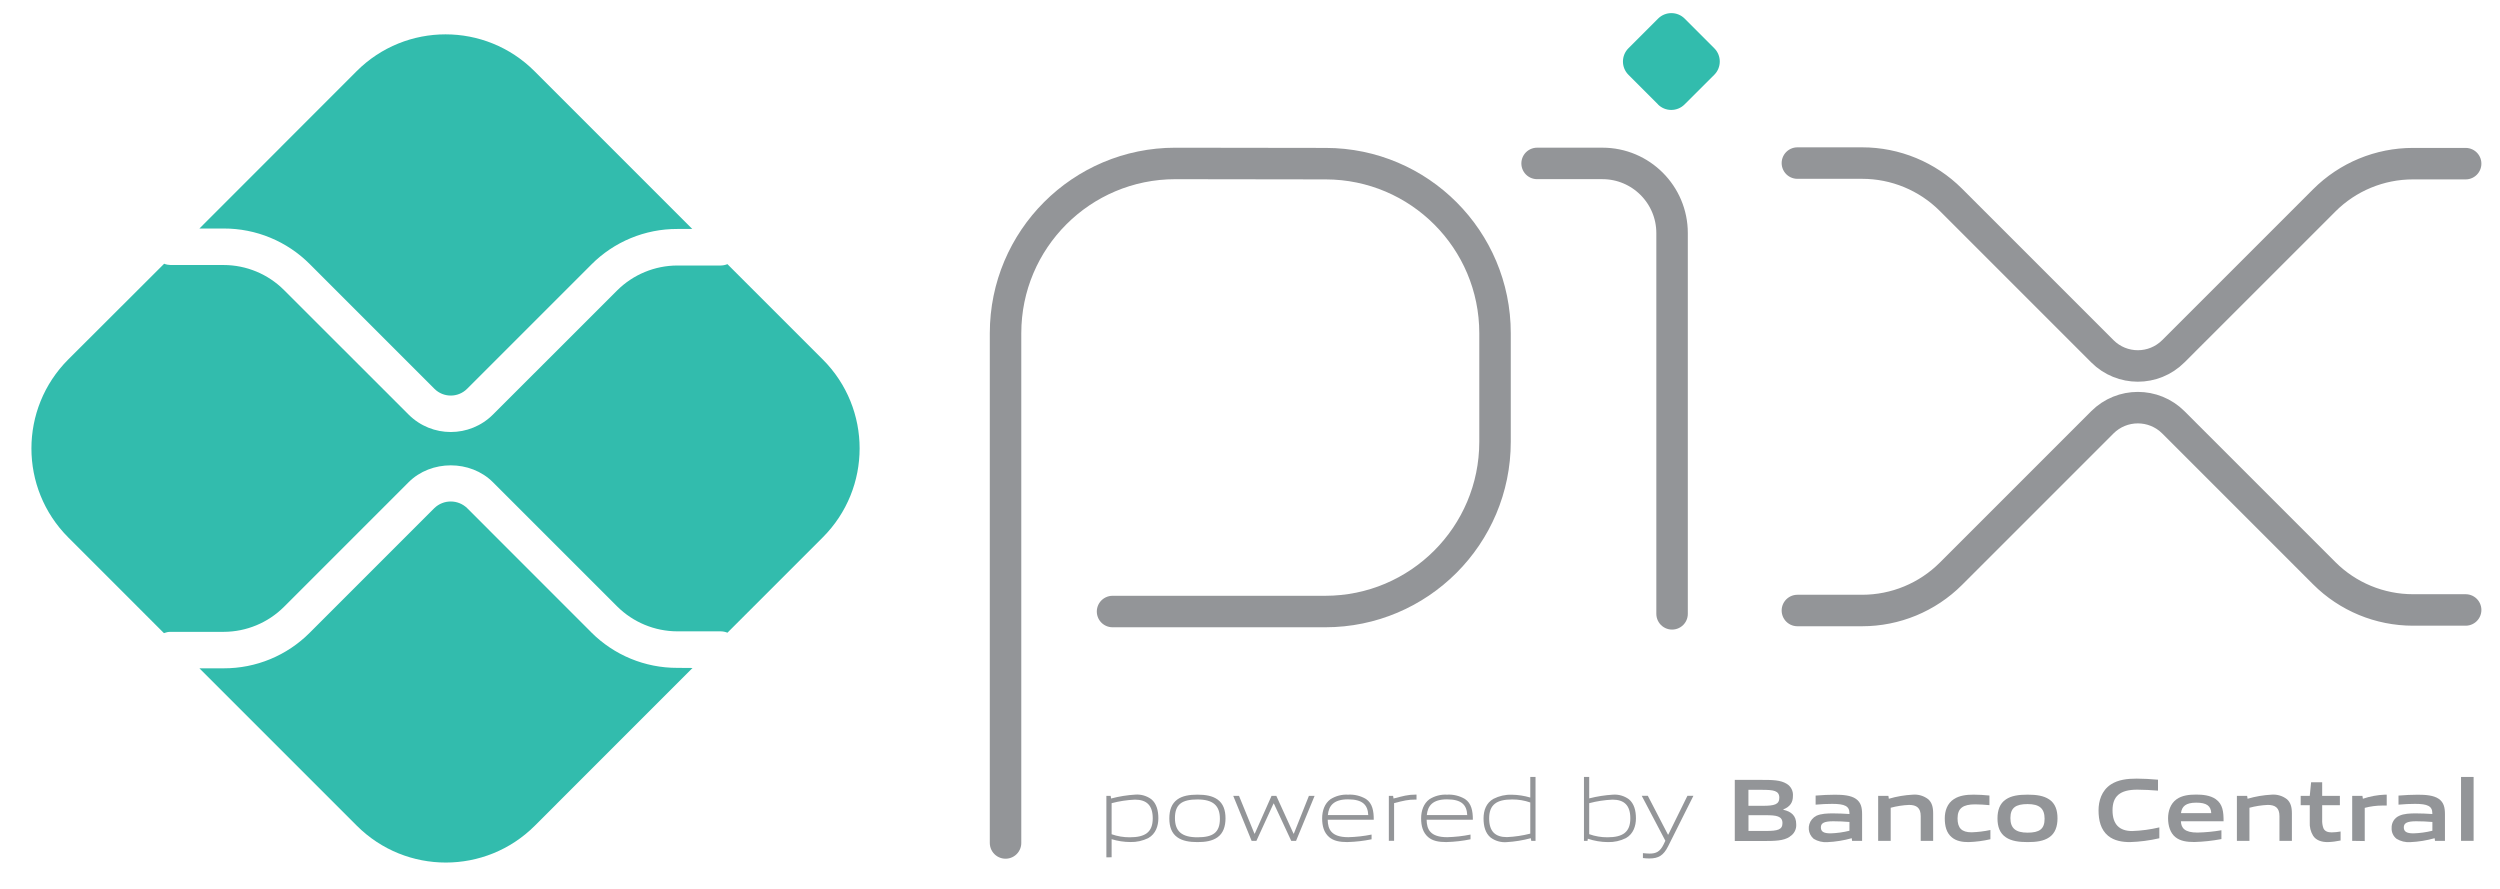 <?xml version="1.0" encoding="utf-8"?>
<!-- Generator: Adobe Illustrator 26.2.1, SVG Export Plug-In . SVG Version: 6.00 Build 0)  -->
<svg version="1.1" id="Camada_1" xmlns="http://www.w3.org/2000/svg" xmlns:xlink="http://www.w3.org/1999/xlink" x="0px" y="0px"
	 viewBox="0 0 952.77 338.7" style="enable-background:new 0 0 952.77 338.7;" xml:space="preserve">
<style type="text/css">
	.st0{fill:none;stroke:#939598;stroke-width:12;stroke-linecap:round;stroke-linejoin:round;}
	.st1{fill:#32BCAD;}
	.st2{fill:#939598;}
</style>
<path class="st0" d="M383.22,321.26V127c0-35.74,28.97-64.71,64.71-64.71l57.35,0.08c35.64,0.07,64.5,28.99,64.49,64.63v41.34
	c0,35.74-28.97,64.71-64.71,64.72H424"/>
<path class="st0" d="M585.8,62.28h24.88c14.67,0,26.56,11.89,26.56,26.56v145.1"/>
<path class="st1" d="M631.9,39.8l-11.28-11.29c-2.8-2.79-2.8-7.33,0-10.13c0,0,0,0,0,0L631.9,7.1c2.8-2.8,7.35-2.8,10.15,0
	l11.27,11.28c2.8,2.79,2.8,7.33,0,10.13c0,0,0,0,0,0L642,39.8c-2.8,2.8-7.34,2.8-10.14,0c0,0,0,0,0,0"/>
<path class="st0" d="M685,62.15h24.67c12.69-0.01,24.86,5.03,33.84,14l57.71,57.71c7.47,7.48,19.58,7.48,27.05,0.02
	c0.01-0.01,0.01-0.01,0.02-0.02l57.5-57.49c8.97-8.97,21.14-14.01,33.83-14h20.06"/>
<path class="st0" d="M685,232.67h24.67c12.69,0,24.86-5.03,33.84-14l57.71-57.71c7.48-7.47,19.59-7.47,27.07,0l57.5,57.5
	c8.97,8.97,21.14,14,33.83,14h20.06"/>
<path class="st1" d="M258.13,254.53c-12.29,0.04-24.1-4.83-32.78-13.53L178,193.62c-3.48-3.33-8.96-3.33-12.44,0l-47.51,47.51
	c-8.68,8.72-20.48,13.6-32.78,13.57H76l60,60c18.74,18.7,49.07,18.7,67.81,0l60.12-60.13L258.13,254.53z"/>
<path class="st1" d="M85.28,87.09c12.3-0.03,24.1,4.85,32.78,13.57l47.51,47.52c3.44,3.43,9,3.43,12.44,0l47.34-47.34
	c8.67-8.73,20.48-13.62,32.78-13.58h5.7l-60.12-60.12c-18.72-18.73-49.07-18.73-67.8-0.01c0,0-0.01,0.01-0.01,0.01L76,87.09H85.28z"
	/>
<path class="st1" d="M313.56,137l-36.33-36.33c-0.82,0.33-1.69,0.51-2.58,0.52h-16.52c-8.6,0.02-16.84,3.44-22.93,9.5L187.86,158
	c-8.88,8.86-23.25,8.86-32.13,0l-47.52-47.49c-6.09-6.07-14.33-9.49-22.93-9.51H65c-0.84-0.02-1.66-0.18-2.44-0.49L26,137
	c-18.7,18.74-18.7,49.07,0,67.81l36.48,36.48c0.78-0.31,1.6-0.48,2.44-0.49h20.36c8.6-0.03,16.84-3.44,22.93-9.51l47.51-47.51
	c8.59-8.58,23.56-8.58,32.14,0l47.34,47.33c6.09,6.06,14.33,9.48,22.93,9.5h16.52c0.89,0.01,1.76,0.18,2.58,0.52l36.33-36.33
	c18.73-18.72,18.73-49.07,0.01-67.8C313.57,137,313.56,136.99,313.56,137"/>
<path class="st2" d="M432.54,304.75c-3,0.13-5.98,0.58-8.89,1.35v11.84c2.22,0.78,4.56,1.17,6.92,1.16c5.94,0,8.75-2,8.75-7.23
	C439.32,306.95,437.02,304.75,432.54,304.75 M421.65,326.75v-23.43h1.63l0.17,1c3.03-0.81,6.13-1.3,9.26-1.49
	c2.17-0.15,4.32,0.47,6.07,1.76c2,1.66,2.68,4.34,2.68,7.26s-1,5.94-3.8,7.53c-2.14,1.07-4.5,1.59-6.89,1.53
	c-2.41-0.02-4.81-0.38-7.12-1.09v6.89L421.65,326.75z"/>
<path class="st2" d="M456.36,304.68c-5.93,0-8.58,1.86-8.58,7.09c0,5.05,2.61,7.33,8.58,7.33s8.55-1.84,8.55-7.06
	C464.91,306.99,462.3,304.68,456.36,304.68 M464,319.1c-2,1.42-4.62,1.83-7.64,1.83s-5.73-0.44-7.66-1.83
	c-2.17-1.53-3.06-4-3.06-7.19s0.89-5.67,3.06-7.23c1.93-1.39,4.58-1.83,7.66-1.83s5.67,0.44,7.64,1.83c2.2,1.56,3.05,4.1,3.05,7.19
	S466.17,317.57,464,319.1"/>
<path class="st2" d="M492.1,320.45l-6.62-14.21h-0.13l-6.52,14.21H477l-7-17.13h2.2l5.87,14.38h0.14l6.38-14.38h1.83l6.54,14.38
	h0.14l5.73-14.38H501l-7.06,17.13H492.1z"/>
<path class="st2" d="M513.75,304.64c-5.5,0-7.36,2.45-7.7,6h15.4C521.28,306.74,519.28,304.64,513.75,304.64 M513.68,320.93
	c-3.29,0-5.43-0.48-7.13-1.9c-2-1.73-2.67-4.24-2.67-7.12s0.91-5.67,3.19-7.33c1.99-1.25,4.33-1.86,6.68-1.73
	c2.4-0.14,4.78,0.43,6.85,1.66c2.47,1.66,2.95,4.58,2.95,7.9H506c0.07,3.53,1.22,6.65,7.87,6.65c2.97-0.08,5.93-0.41,8.85-1v1.8
	c-2.96,0.61-5.98,0.96-9,1.05"/>
<path class="st2" d="M529.3,320.45v-17.13h1.62l0.17,1c3.63-0.92,5.33-1.49,8.52-1.49h0.24v1.9h-0.48c-2.68,0-4.31,0.37-8.07,1.35
	v14.35L529.3,320.45z"/>
<path class="st2" d="M551.47,304.64c-5.49,0-7.36,2.45-7.7,6h15.4C559,306.74,557,304.64,551.47,304.64 M551.4,320.93
	c-3.29,0-5.42-0.48-7.12-1.9c-2-1.73-2.68-4.24-2.68-7.12s0.92-5.67,3.19-7.33c1.99-1.25,4.33-1.86,6.68-1.73
	c2.4-0.14,4.78,0.43,6.85,1.66c2.48,1.66,3,4.58,3,7.9H543.7c0.07,3.53,1.22,6.65,7.87,6.65c2.98-0.08,5.94-0.41,8.86-1v1.8
	c-2.96,0.61-5.98,0.96-9,1.05"/>
<path class="st2" d="M583.2,305.83c-2.22-0.78-4.56-1.17-6.92-1.15c-5.94,0-8.75,2-8.75,7.23c0,4.95,2.31,7.12,6.78,7.12
	c3-0.14,5.98-0.58,8.89-1.33L583.2,305.83z M583.58,320.45l-0.18-1c-3.03,0.81-6.13,1.32-9.26,1.5c-2.17,0.16-4.33-0.47-6.07-1.77
	c-2-1.66-2.68-4.34-2.68-7.25c0-3.06,1-5.94,3.8-7.5c2.14-1.09,4.52-1.63,6.92-1.56c2.4,0.03,4.79,0.4,7.09,1.08v-7.85h2v24.35
	L583.58,320.45z"/>
<path class="st2" d="M614.55,304.75c-3,0.13-5.98,0.58-8.89,1.35v11.81c2.22,0.8,4.56,1.2,6.92,1.19c5.94,0,8.75-2,8.75-7.23
	C621.33,306.95,619.03,304.75,614.55,304.75 M619.67,319.4c-2.13,1.07-4.5,1.59-6.88,1.53c-2.61-0.02-5.2-0.45-7.67-1.29l-0.1,0.81
	h-1.36V296.1h2v8.17c2.97-0.76,6-1.23,9.06-1.42c2.17-0.15,4.32,0.47,6.07,1.76c2,1.66,2.68,4.34,2.68,7.26
	S622.47,317.81,619.67,319.4"/>
<path class="st2" d="M626.13,327v-1.86c1,0.1,1.9,0.17,2.54,0.17c2.48,0,4-0.72,5.36-3.53l0.65-1.36l-9-17.13H628l7.67,14.79h0.13
	l7.29-14.79h2.28l-9.64,19.24c-1.76,3.49-3.66,4.64-7.16,4.64c-0.83,0-1.65-0.06-2.47-0.17"/>
<path class="st2" d="M673,310.68h-6.64v6H673c4.58,0,6.31-0.51,6.31-3c0-2.68-2.38-3-6.35-3 M671.76,301h-5.42v6.1h5.46
	c4.51,0,6.31-0.54,6.31-3.08c0-2.72-2.28-3-6.35-3 M682.08,318.9c-2.45,1.56-5.4,1.62-10.79,1.62h-10.15v-23.3h9.91
	c4.65,0,7.5,0.06,9.87,1.49c1.61,0.96,2.53,2.75,2.38,4.61c0,2.44-1,4.07-3.67,5.16v0.13c3,0.68,4.92,2.21,4.92,5.5
	c0.15,1.92-0.81,3.75-2.47,4.72"/>
<path class="st2" d="M704.84,313.26c-2-0.17-4-0.27-6.17-0.27c-3.49,0-4.72,0.71-4.72,2.31s1,2.3,3.7,2.3
	c2.43-0.08,4.84-0.41,7.19-1L704.84,313.26z M705.84,320.45l-0.13-1c-3.03,0.85-6.15,1.36-9.3,1.5c-1.82,0.12-3.63-0.32-5.19-1.26
	c-2.24-1.88-2.53-5.23-0.65-7.47c0.46-0.54,1.02-0.99,1.65-1.31c1.8-0.85,4.21-0.92,6.42-0.92c1.79,0,4.2,0.1,6.2,0.24v-0.31
	c0-2.68-1.76-3.56-6.58-3.56c-1.86,0-4.14,0.1-6.31,0.3v-3.46c2.41-0.2,5.13-0.33,7.37-0.33c3,0,6.07,0.23,8,1.59
	s2.34,3.33,2.34,5.87v10.14L705.84,320.45z"/>
<path class="st2" d="M732,320.45V311c0-3.12-1.59-4.24-4.44-4.24c-2.37,0.1-4.71,0.47-7,1.08v12.62h-4.78v-17.14h3.9l0.17,1.09
	c2.98-0.88,6.06-1.4,9.16-1.56c2.11-0.17,4.2,0.46,5.87,1.76c1.35,1.22,1.86,2.92,1.86,5.36v10.48H732z"/>
<path class="st2" d="M750.26,320.93c-2.21,0-4.62-0.31-6.38-1.8c-2.1-1.7-2.71-4.37-2.71-7.26c0-2.71,0.88-5.67,3.49-7.33
	c2.14-1.39,4.78-1.69,7.53-1.69c2,0,3.9,0.13,6,0.33v3.67c-1.73-0.17-3.8-0.3-5.46-0.3c-4.55,0-6.69,1.42-6.69,5.36
	c0,3.69,1.6,5.29,5.33,5.29c2.42-0.08,4.82-0.37,7.19-0.88v3.52c-2.74,0.64-5.53,1-8.34,1.09"/>
<path class="st2" d="M772.73,306.44c-4.55,0-6.55,1.43-6.55,5.33s2,5.56,6.55,5.56s6.48-1.39,6.48-5.29S777.28,306.44,772.73,306.44
	 M780.94,319.13c-2.1,1.42-4.85,1.8-8.21,1.8s-6.17-0.41-8.24-1.8c-2.38-1.56-3.23-4.14-3.23-7.22s0.85-5.71,3.23-7.27
	c2.07-1.39,4.81-1.79,8.24-1.79s6.11,0.4,8.21,1.79c2.37,1.56,3.19,4.18,3.19,7.23S783.28,317.57,780.94,319.13"/>
<path class="st2" d="M811.74,320.93c-2.88,0-6-0.48-8.34-2.41c-2.78-2.31-3.63-5.87-3.63-9.7c0-3.43,1.09-7.5,4.71-9.87
	c2.82-1.83,6.31-2.21,9.84-2.21c2.58,0,5.23,0.17,8.11,0.41v4.17c-2.47-0.2-5.53-0.37-7.9-0.37c-6.62,0-9.43,2.51-9.43,7.87
	s2.61,7.9,7.49,7.9c3.49-0.12,6.95-0.59,10.35-1.39v4.14C819.26,320.32,815.51,320.81,811.74,320.93"/>
<path class="st2" d="M837,305.9c-4,0-5.5,1.43-5.81,4h11.54C842.59,307.12,840.96,305.9,837,305.9 M836.28,320.9
	c-2.81,0-5.36-0.34-7.26-1.9s-2.75-4.24-2.75-7.16c0-2.61,0.85-5.53,3.23-7.23c2.1-1.49,4.78-1.79,7.5-1.79
	c2.44,0,5.32,0.27,7.42,1.73c2.75,1.93,3,4.92,3,8.44h-16.26c0.1,2.62,1.49,4.31,6.31,4.31c3.06-0.07,6.11-0.36,9.13-0.88v3.36
	C843.2,320.43,839.74,320.8,836.28,320.9"/>
<path class="st2" d="M868.72,320.45V311c0-3.12-1.59-4.24-4.44-4.24c-2.37,0.1-4.71,0.47-7,1.08v12.62h-4.78v-17.14h3.9l0.17,1.09
	c2.98-0.88,6.06-1.4,9.16-1.56c2.11-0.17,4.2,0.46,5.87,1.76c1.35,1.22,1.86,2.92,1.86,5.36v10.48H868.72z"/>
<path class="st2" d="M887.09,320.93c-2.31,0-4.41-0.65-5.56-2.45c-0.94-1.56-1.38-3.36-1.26-5.18v-6.42h-3.46v-3.56h3.46l0.51-5.19
	H885v5.19h6.75v3.56H885v5.5c-0.06,1.11,0.1,2.22,0.47,3.26c0.51,1.15,1.63,1.59,3.13,1.59c1.15-0.02,2.29-0.13,3.42-0.34v3.43
	c-1.63,0.35-3.28,0.56-4.95,0.61"/>
<path class="st2" d="M896.44,320.45v-17.13h3.9l0.17,1.09c2.74-0.93,5.59-1.45,8.48-1.56c0.2-0.01,0.41-0.01,0.61,0V307
	c-0.54,0-1.19,0-1.66,0c-2.27,0.01-4.53,0.3-6.72,0.88v12.65L896.44,320.45z"/>
<path class="st2" d="M927,313.26c-2-0.17-4-0.27-6.18-0.27c-3.49,0-4.71,0.71-4.71,2.31s1,2.3,3.69,2.3c2.43-0.08,4.84-0.41,7.2-1
	V313.26z M928,320.45l-0.14-1c-3.03,0.85-6.15,1.36-9.3,1.5c-1.82,0.12-3.63-0.32-5.19-1.26c-1.28-0.98-1.99-2.53-1.9-4.14
	c-0.09-2,1.06-3.84,2.89-4.64c1.8-0.85,4.2-0.92,6.41-0.92c1.8,0,4.21,0.1,6.21,0.24v-0.31c0-2.68-1.77-3.56-6.58-3.56
	c-1.87,0-4.14,0.1-6.31,0.3v-3.46c2.41-0.2,5.12-0.33,7.36-0.33c3,0,6.07,0.23,8,1.59s2.34,3.33,2.34,5.87v10.14L928,320.45z"/>
<path class="st2" d="M937.92,296.1h4.79v24.35h-4.79V296.1z"/>
</svg>
